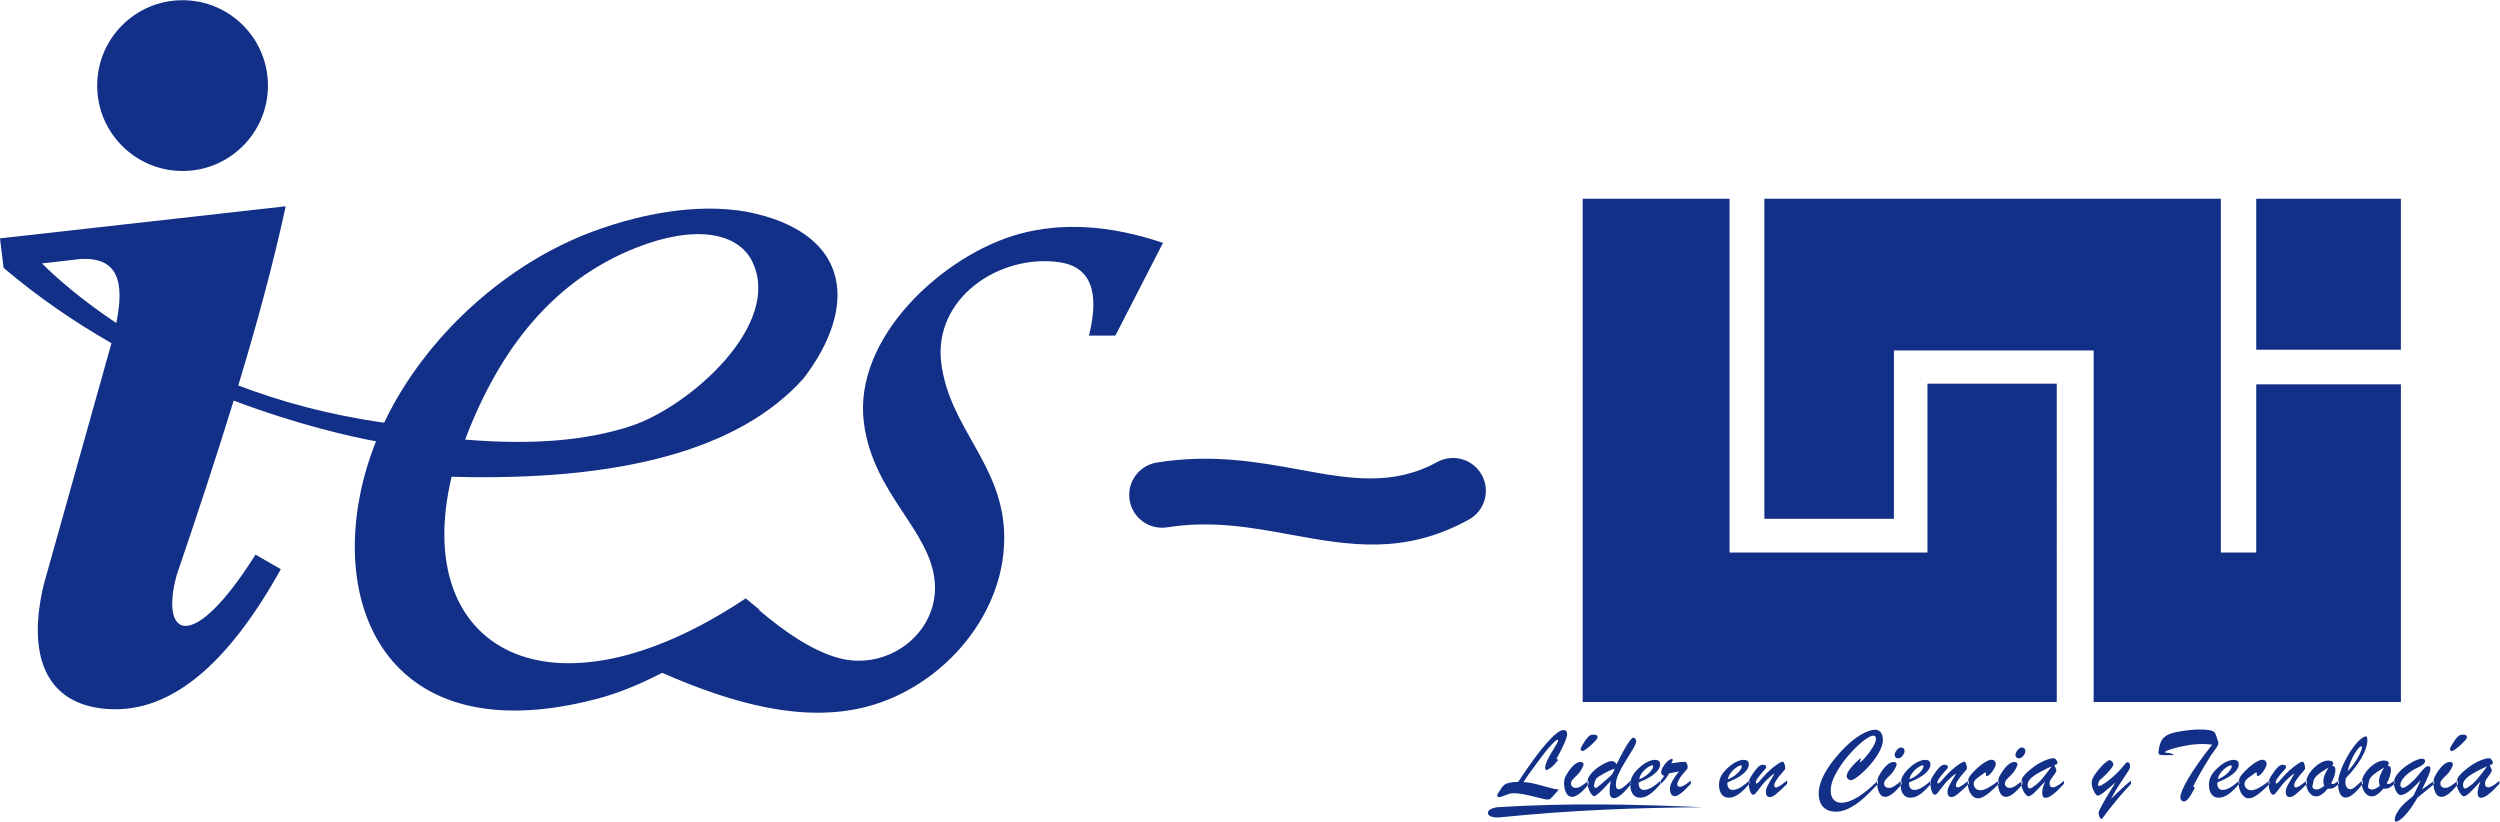 <?xml version="1.0" encoding="UTF-8" standalone="no"?>
<!-- Created with Inkscape (http://www.inkscape.org/) -->

<svg
   xmlns:dc="http://purl.org/dc/elements/1.1/"
   xmlns:cc="http://creativecommons.org/ns#"
   xmlns:rdf="http://www.w3.org/1999/02/22-rdf-syntax-ns#"
   xmlns:svg="http://www.w3.org/2000/svg"
   xmlns="http://www.w3.org/2000/svg"
   xmlns:sodipodi="http://sodipodi.sourceforge.net/DTD/sodipodi-0.dtd"
   xmlns:inkscape="http://www.inkscape.org/namespaces/inkscape"
   version="1.1"
   id="svg2"
   xml:space="preserve"
   width="400"
   height="131.453"
   viewBox="0 0 400 131.453"
   sodipodi:docname="ies_uni.svg"
   inkscape:version="0.92.1 r15371"><defs
     id="defs6" /><sodipodi:namedview
     pagecolor="#ffffff"
     bordercolor="#666666"
     borderopacity="1"
     objecttolerance="10"
     gridtolerance="10"
     guidetolerance="10"
     inkscape:pageopacity="0"
     inkscape:pageshadow="2"
     inkscape:window-width="1280"
     inkscape:window-height="656"
     id="namedview4"
     showgrid="false"
     fit-margin-top="0"
     fit-margin-left="0"
     fit-margin-right="0"
     fit-margin-bottom="0"
     inkscape:zoom="0.45729167"
     inkscape:cx="483.84128"
     inkscape:cy="148.82211"
     inkscape:window-x="0"
     inkscape:window-y="27"
     inkscape:window-maximized="1"
     inkscape:current-layer="g10" /><g
     id="g10"
     inkscape:groupmode="layer"
     inkscape:label="ink_ext_XXXXXX"
     transform="matrix(1.333,0,0,-1.333,-0.532,132.551)"><path
       inkscape:connector-curvature="0"
       id="path14"
       style="fill:#133088;fill-opacity:1;fill-rule:evenodd;stroke:none;stroke-width:0.042"
       d="m 190.369,75.584 h 17.63 V 33.12 h 23.753 v 20.269 h 15.519 V 33.12 15.174 h -15.519 -23.753 -17.63 v 17.946 z m 80.847,0 h 17.363 V 57.457 H 271.216 Z M 288.579,53.304 V 15.174 H 251.701 V 57.37 H 227.726 V 37.167 h -15.549 v 20.204 18.214 h 15.549 23.975 15.267 V 57.37 33.12 h 4.248 V 53.304 Z M 187.23,8.382 187.417,8.198 c -0.328,-0.41 -0.616,-0.711 -0.862,-0.898 -0.246,-0.188 -0.429,-0.282 -0.544,-0.282 -0.096,0 -0.146,0.086 -0.146,0.257 0,0.427 0.283,1.084 0.848,1.975 0.478,0.768 0.716,1.197 0.716,1.284 0,0.076 -0.033,0.114 -0.096,0.114 -0.113,0 -0.394,-0.251 -0.847,-0.753 -0.453,-0.502 -1.012,-1.213 -1.676,-2.13 -0.755,-1.021 -1.27,-1.75 -1.551,-2.189 0.533,-0.051 0.97,-0.118 1.313,-0.2 0.342,-0.082 0.839,-0.212 1.492,-0.396 0.65,-0.184 1.13,-0.29 1.438,-0.323 -0.375,-0.425 -0.636,-0.714 -0.778,-0.868 -0.143,-0.155 -0.252,-0.247 -0.328,-0.28 -0.119,-0.051 -0.297,-0.053 -0.535,-0.008 -0.236,0.047 -0.609,0.135 -1.122,0.265 -0.513,0.133 -0.993,0.243 -1.44,0.331 -0.448,0.088 -0.856,0.131 -1.223,0.131 -0.209,0 -0.388,-0.024 -0.539,-0.071 -0.15,-0.049 -0.357,-0.127 -0.624,-0.237 -0.267,-0.11 -0.453,-0.163 -0.562,-0.163 -0.156,0 -0.234,0.063 -0.234,0.19 0,0.071 0.025,0.153 0.078,0.245 0.131,0.21 0.26,0.412 0.384,0.602 0.125,0.192 0.257,0.341 0.398,0.447 0.139,0.108 0.34,0.192 0.605,0.251 0.264,0.059 0.613,0.092 1.046,0.096 0.654,0.996 1.262,1.883 1.828,2.654 0.564,0.772 1.08,1.423 1.541,1.954 0.464,0.531 0.87,0.931 1.219,1.205 0.349,0.274 0.624,0.41 0.829,0.41 0.146,0 0.257,-0.041 0.336,-0.12 0.081,-0.08 0.121,-0.19 0.121,-0.335 0,-0.478 -0.423,-1.47 -1.27,-2.975 z m 3.826,-2.648 V 5.297 c -0.39,-0.5 -0.753,-0.876 -1.09,-1.129 -0.336,-0.253 -0.622,-0.38 -0.859,-0.38 -0.328,0 -0.572,0.172 -0.735,0.515 -0.16,0.343 -0.24,0.719 -0.24,1.125 0,0.155 0.016,0.304 0.047,0.447 0.033,0.141 0.072,0.257 0.115,0.349 0.045,0.092 0.127,0.235 0.248,0.431 0.569,0.882 1.09,1.323 1.563,1.323 0.244,0 0.365,-0.094 0.365,-0.282 0,-0.127 -0.078,-0.327 -0.236,-0.598 -0.158,-0.272 -0.299,-0.463 -0.425,-0.58 -0.349,-0.335 -0.576,-0.57 -0.682,-0.7 -0.106,-0.131 -0.16,-0.282 -0.16,-0.449 0,-0.143 0.053,-0.263 0.162,-0.359 0.109,-0.096 0.249,-0.143 0.421,-0.143 0.189,0 0.396,0.069 0.622,0.206 0.228,0.137 0.521,0.357 0.882,0.662 z m -0.671,3.555 c -0.068,0 -0.131,0.022 -0.187,0.069 -0.056,0.045 -0.084,0.096 -0.084,0.151 0,0.149 0.209,0.525 0.626,1.131 0.181,0.251 0.33,0.416 0.453,0.498 0.121,0.082 0.295,0.123 0.519,0.123 0.297,0 0.445,-0.102 0.445,-0.304 0,-0.117 -0.129,-0.308 -0.388,-0.574 -0.259,-0.268 -0.536,-0.517 -0.829,-0.747 -0.295,-0.231 -0.48,-0.347 -0.556,-0.347 z m 3.359,-3.567 c -0.353,-0.398 -0.667,-0.737 -0.946,-1.017 -0.279,-0.28 -0.505,-0.488 -0.679,-0.625 -0.174,-0.137 -0.293,-0.206 -0.357,-0.206 -0.105,0 -0.222,0.084 -0.351,0.251 -0.131,0.167 -0.242,0.38 -0.335,0.639 -0.092,0.259 -0.137,0.523 -0.137,0.79 0,0.386 0.189,0.776 0.566,1.168 0.375,0.392 0.805,0.719 1.286,0.978 0.48,0.259 0.841,0.388 1.081,0.388 0.197,0 0.39,-0.123 0.579,-0.368 0.308,0.641 0.601,1.211 0.881,1.709 0.279,0.498 0.513,0.868 0.699,1.111 0.189,0.243 0.325,0.365 0.405,0.365 0.088,0 0.168,-0.043 0.242,-0.129 0.074,-0.086 0.113,-0.182 0.113,-0.29 0,-0.208 -0.154,-0.563 -0.457,-1.068 -0.306,-0.504 -0.605,-0.995 -0.903,-1.474 -0.295,-0.478 -0.55,-0.949 -0.763,-1.413 -0.211,-0.466 -0.318,-0.894 -0.318,-1.288 0,-0.359 0.117,-0.539 0.349,-0.539 0.139,0 0.316,0.08 0.529,0.237 0.211,0.157 0.515,0.421 0.907,0.792 V 5.297 c -0.866,-1.113 -1.533,-1.668 -2.003,-1.668 -0.191,0 -0.326,0.072 -0.408,0.214 -0.084,0.145 -0.125,0.357 -0.125,0.641 0,0.382 0.049,0.794 0.146,1.237 z m 0.447,1.46 c -0.357,-0.121 -0.775,-0.312 -1.255,-0.578 -0.483,-0.266 -0.772,-0.447 -0.872,-0.547 -0.088,-0.08 -0.166,-0.229 -0.234,-0.449 -0.068,-0.218 -0.103,-0.384 -0.103,-0.496 0,-0.067 0.021,-0.123 0.06,-0.167 0.041,-0.043 0.09,-0.065 0.15,-0.065 0.058,0 0.121,0.024 0.193,0.071 0.072,0.049 0.187,0.143 0.345,0.282 0.158,0.139 0.261,0.229 0.31,0.27 0.068,0.059 0.219,0.188 0.453,0.386 0.236,0.196 0.406,0.351 0.515,0.464 0.109,0.11 0.201,0.235 0.277,0.374 0.076,0.137 0.131,0.29 0.162,0.457 z m 2.903,-1.664 V 5.368 c 0,-0.235 0.058,-0.419 0.175,-0.549 0.117,-0.133 0.269,-0.198 0.457,-0.198 0.195,0 0.4,0.045 0.609,0.137 0.211,0.092 0.42,0.214 0.628,0.365 0.209,0.151 0.464,0.355 0.763,0.611 V 5.368 c -0.451,-0.541 -0.876,-0.958 -1.274,-1.246 -0.396,-0.288 -0.798,-0.433 -1.208,-0.433 -0.355,0 -0.638,0.137 -0.847,0.413 -0.207,0.276 -0.312,0.651 -0.312,1.131 0,0.419 0.099,0.798 0.295,1.139 0.195,0.341 0.515,0.7 0.961,1.078 0.305,0.259 0.607,0.455 0.909,0.586 0.299,0.133 0.568,0.198 0.804,0.198 0.189,0 0.339,-0.043 0.448,-0.129 0.111,-0.086 0.166,-0.215 0.166,-0.386 0,-0.251 -0.094,-0.502 -0.283,-0.751 -0.189,-0.249 -0.476,-0.496 -0.861,-0.743 -0.388,-0.245 -0.864,-0.482 -1.428,-0.708 z m 0.06,0.388 c 0.361,0.141 0.669,0.314 0.925,0.521 0.257,0.206 0.446,0.406 0.569,0.594 0.121,0.19 0.182,0.329 0.182,0.417 0,0.092 -0.041,0.137 -0.125,0.137 -0.073,0 -0.191,-0.045 -0.353,-0.137 -0.162,-0.092 -0.326,-0.212 -0.492,-0.359 -0.166,-0.147 -0.314,-0.321 -0.447,-0.521 -0.131,-0.198 -0.217,-0.417 -0.259,-0.651 z m 2.511,-0.635 v 0.39 c 0.216,0.255 0.38,0.472 0.493,0.651 -0.129,0.045 -0.222,0.098 -0.279,0.163 -0.06,0.063 -0.088,0.159 -0.088,0.286 0,0.145 0.062,0.327 0.181,0.545 0.121,0.22 0.269,0.427 0.445,0.619 0.176,0.192 0.337,0.315 0.48,0.372 0.058,0.027 0.111,0.041 0.164,0.041 0.08,0 0.121,-0.037 0.121,-0.114 0,-0.067 -0.064,-0.204 -0.189,-0.412 0.827,0.129 1.348,0.192 1.566,0.192 0.084,0 0.141,-0.008 0.174,-0.024 0.068,-0.035 0.123,-0.118 0.169,-0.251 0.043,-0.133 0.066,-0.263 0.066,-0.396 0,-0.084 -0.037,-0.174 -0.111,-0.272 -0.074,-0.098 -0.201,-0.241 -0.382,-0.429 -0.214,-0.229 -0.39,-0.476 -0.536,-0.743 -0.143,-0.268 -0.216,-0.47 -0.216,-0.604 0,-0.188 0.117,-0.282 0.349,-0.282 0.244,0 0.669,0.247 1.274,0.743 V 5.342 c -0.335,-0.345 -0.609,-0.619 -0.825,-0.817 -0.218,-0.2 -0.417,-0.357 -0.601,-0.476 -0.185,-0.117 -0.349,-0.176 -0.495,-0.176 -0.168,0 -0.308,0.078 -0.42,0.231 -0.113,0.153 -0.168,0.376 -0.168,0.666 0,0.171 0.045,0.367 0.133,0.586 0.088,0.221 0.217,0.458 0.388,0.715 0.17,0.257 0.361,0.514 0.574,0.77 -0.113,-0.024 -0.238,-0.049 -0.38,-0.076 -0.139,-0.026 -0.287,-0.053 -0.445,-0.082 -0.156,-0.027 -0.277,-0.049 -0.361,-0.065 -0.248,-0.496 -0.609,-0.945 -1.081,-1.348 z m 8.075,0.247 V 5.368 c 0,-0.235 0.058,-0.419 0.174,-0.549 0.117,-0.133 0.269,-0.198 0.458,-0.198 0.195,0 0.4,0.045 0.609,0.137 0.211,0.092 0.42,0.214 0.628,0.365 0.209,0.151 0.463,0.355 0.763,0.611 V 5.368 c -0.451,-0.541 -0.876,-0.958 -1.274,-1.246 -0.396,-0.288 -0.798,-0.433 -1.208,-0.433 -0.355,0 -0.638,0.137 -0.848,0.413 -0.207,0.276 -0.312,0.651 -0.312,1.131 0,0.419 0.098,0.798 0.295,1.139 0.195,0.341 0.515,0.7 0.96,1.078 0.305,0.259 0.607,0.455 0.909,0.586 0.299,0.133 0.568,0.198 0.804,0.198 0.189,0 0.338,-0.043 0.447,-0.129 0.111,-0.086 0.166,-0.215 0.166,-0.386 0,-0.251 -0.094,-0.502 -0.283,-0.751 -0.189,-0.249 -0.476,-0.496 -0.862,-0.743 -0.388,-0.245 -0.864,-0.482 -1.428,-0.708 z M 207.8,5.905 c 0.361,0.141 0.669,0.314 0.925,0.521 0.257,0.206 0.445,0.406 0.569,0.594 0.121,0.19 0.182,0.329 0.182,0.417 0,0.092 -0.041,0.137 -0.125,0.137 -0.074,0 -0.191,-0.045 -0.353,-0.137 C 208.836,7.345 208.672,7.224 208.506,7.077 208.34,6.93 208.192,6.757 208.059,6.557 207.927,6.359 207.841,6.14 207.8,5.905 Z m 6.625,0.911 c -0.706,-0.782 -1.059,-1.327 -1.059,-1.633 0,-0.172 0.07,-0.257 0.211,-0.257 0.115,0 0.267,0.061 0.453,0.184 0.187,0.121 0.478,0.337 0.874,0.647 V 5.346 c -0.568,-0.56 -1.005,-0.964 -1.309,-1.211 -0.306,-0.247 -0.554,-0.372 -0.747,-0.372 -0.328,0 -0.493,0.217 -0.493,0.647 0,0.127 0.02,0.253 0.06,0.376 0.041,0.125 0.096,0.253 0.166,0.386 0.07,0.135 0.176,0.325 0.322,0.574 0.144,0.251 0.31,0.533 0.498,0.847 -0.227,-0.116 -0.515,-0.345 -0.859,-0.686 -0.226,-0.216 -0.415,-0.421 -0.572,-0.615 -0.156,-0.194 -0.322,-0.408 -0.501,-0.645 -0.179,-0.239 -0.31,-0.398 -0.392,-0.48 -0.082,-0.082 -0.164,-0.122 -0.248,-0.122 -0.129,0 -0.246,0.133 -0.355,0.4 -0.109,0.267 -0.162,0.58 -0.162,0.935 0,0.219 0.025,0.39 0.076,0.515 0.049,0.123 0.148,0.298 0.298,0.527 0.275,0.423 0.515,0.733 0.714,0.931 0.201,0.196 0.394,0.296 0.576,0.296 0.129,0 0.232,-0.022 0.31,-0.065 0.078,-0.045 0.117,-0.112 0.117,-0.204 0,-0.041 -0.01,-0.082 -0.035,-0.127 -0.025,-0.045 -0.051,-0.084 -0.082,-0.12 -0.029,-0.035 -0.092,-0.106 -0.189,-0.208 -0.632,-0.698 -0.948,-1.152 -0.948,-1.358 0,-0.116 0.039,-0.174 0.115,-0.174 0.048,0 0.14,0.078 0.279,0.231 0.137,0.153 0.316,0.355 0.533,0.604 0.22,0.249 0.478,0.509 0.775,0.78 0.299,0.271 0.639,0.533 1.018,0.784 0.214,0.149 0.39,0.222 0.529,0.222 0.066,0 0.127,-0.088 0.191,-0.263 0.062,-0.175 0.093,-0.353 0.093,-0.535 0,-0.088 -0.086,-0.221 -0.259,-0.4 z M 225.812,5.754 V 5.366 c -0.673,-0.745 -1.291,-1.36 -1.853,-1.844 -0.564,-0.486 -1.114,-0.858 -1.649,-1.119 -0.538,-0.261 -1.057,-0.392 -1.557,-0.392 -0.433,0 -0.804,0.086 -1.116,0.257 -0.31,0.172 -0.544,0.423 -0.702,0.751 -0.158,0.329 -0.238,0.719 -0.238,1.17 0,0.355 0.058,0.731 0.17,1.127 0.115,0.398 0.281,0.798 0.497,1.203 0.217,0.406 0.482,0.823 0.796,1.254 0.316,0.431 0.685,0.884 1.11,1.36 0.441,0.49 0.876,0.913 1.305,1.27 0.429,0.357 0.817,0.637 1.165,0.841 0.349,0.204 0.673,0.355 0.971,0.455 0.299,0.1 0.546,0.149 0.742,0.149 0.201,0 0.371,-0.047 0.511,-0.143 0.14,-0.096 0.248,-0.237 0.324,-0.421 0.076,-0.182 0.115,-0.394 0.115,-0.633 0,-0.451 -0.154,-0.954 -0.463,-1.507 -0.308,-0.551 -0.692,-1.086 -1.153,-1.601 -0.46,-0.515 -0.901,-0.935 -1.319,-1.26 -0.418,-0.325 -0.72,-0.488 -0.903,-0.488 -0.125,0 -0.24,0.049 -0.347,0.147 -0.105,0.098 -0.158,0.208 -0.158,0.333 0,0.227 0.121,0.502 0.363,0.825 0.242,0.325 0.507,0.621 0.792,0.89 0.287,0.27 0.458,0.404 0.513,0.404 0.029,0 0.043,-0.012 0.043,-0.037 0,-0.035 -0.02,-0.098 -0.063,-0.184 -0.041,-0.088 -0.064,-0.143 -0.064,-0.163 0,-0.031 0.013,-0.047 0.037,-0.047 0.068,0 0.265,0.182 0.589,0.543 0.324,0.363 0.622,0.762 0.891,1.198 0.271,0.437 0.406,0.794 0.406,1.072 0,0.116 -0.025,0.204 -0.076,0.267 -0.049,0.061 -0.125,0.092 -0.224,0.092 -0.281,0 -0.706,-0.227 -1.276,-0.678 -0.57,-0.453 -1.155,-1.029 -1.754,-1.73 -0.599,-0.698 -1.098,-1.421 -1.498,-2.166 -0.4,-0.747 -0.601,-1.403 -0.601,-1.968 0,-0.327 0.049,-0.6 0.148,-0.819 0.099,-0.22 0.242,-0.39 0.431,-0.508 0.191,-0.121 0.421,-0.18 0.689,-0.18 0.581,0 1.24,0.225 1.976,0.676 0.737,0.449 1.547,1.113 2.431,1.989 z m 2.415,2.653 c -0.101,0 -0.195,0.039 -0.285,0.114 -0.09,0.076 -0.135,0.172 -0.135,0.286 0,0.176 0.084,0.372 0.252,0.588 0.168,0.214 0.342,0.322 0.521,0.322 0.121,0 0.221,-0.037 0.302,-0.11 0.08,-0.073 0.119,-0.182 0.119,-0.32 0,-0.172 -0.082,-0.361 -0.246,-0.57 -0.164,-0.206 -0.341,-0.31 -0.527,-0.31 z m 0.408,-2.673 V 5.297 C 228.245,4.798 227.882,4.421 227.545,4.168 227.208,3.915 226.924,3.788 226.688,3.788 c -0.33,0 -0.574,0.172 -0.735,0.515 -0.16,0.343 -0.24,0.719 -0.24,1.125 0,0.155 0.016,0.304 0.047,0.445 0.033,0.143 0.072,0.259 0.115,0.351 0.045,0.092 0.127,0.235 0.248,0.431 0.569,0.882 1.09,1.323 1.561,1.323 0.244,0 0.367,-0.094 0.367,-0.282 0,-0.127 -0.08,-0.327 -0.238,-0.598 -0.158,-0.272 -0.299,-0.466 -0.423,-0.582 -0.349,-0.335 -0.576,-0.568 -0.681,-0.698 -0.107,-0.133 -0.16,-0.282 -0.16,-0.449 0,-0.143 0.053,-0.263 0.162,-0.359 0.109,-0.096 0.248,-0.143 0.42,-0.143 0.189,0 0.396,0.069 0.622,0.206 0.226,0.137 0.519,0.357 0.881,0.662 z m 0.906,-0.216 V 5.368 c 0,-0.235 0.058,-0.419 0.175,-0.549 0.117,-0.133 0.269,-0.198 0.457,-0.198 0.195,0 0.4,0.045 0.609,0.137 0.211,0.092 0.42,0.214 0.628,0.365 0.209,0.151 0.464,0.355 0.763,0.611 V 5.368 c -0.451,-0.541 -0.876,-0.958 -1.274,-1.246 -0.396,-0.288 -0.798,-0.433 -1.208,-0.433 -0.355,0 -0.638,0.137 -0.848,0.413 -0.207,0.276 -0.312,0.651 -0.312,1.131 0,0.419 0.098,0.798 0.295,1.139 0.195,0.341 0.515,0.7 0.96,1.078 0.306,0.259 0.607,0.455 0.909,0.586 0.299,0.133 0.568,0.198 0.804,0.198 0.189,0 0.338,-0.043 0.447,-0.129 0.111,-0.086 0.166,-0.215 0.166,-0.386 0,-0.251 -0.094,-0.502 -0.283,-0.751 -0.189,-0.249 -0.476,-0.496 -0.862,-0.743 -0.388,-0.245 -0.864,-0.482 -1.428,-0.708 z m 0.06,0.388 c 0.361,0.141 0.669,0.314 0.925,0.521 0.257,0.206 0.445,0.406 0.569,0.594 0.121,0.19 0.182,0.329 0.182,0.417 0,0.092 -0.041,0.137 -0.125,0.137 -0.074,0 -0.191,-0.045 -0.352,-0.137 -0.162,-0.092 -0.326,-0.212 -0.493,-0.359 -0.166,-0.147 -0.314,-0.321 -0.447,-0.521 -0.131,-0.198 -0.218,-0.417 -0.259,-0.651 z m 6.625,0.911 c -0.706,-0.782 -1.059,-1.327 -1.059,-1.633 0,-0.172 0.07,-0.257 0.211,-0.257 0.115,0 0.267,0.061 0.453,0.184 0.186,0.121 0.478,0.337 0.874,0.647 V 5.346 c -0.568,-0.56 -1.005,-0.964 -1.309,-1.211 -0.306,-0.247 -0.554,-0.372 -0.747,-0.372 -0.328,0 -0.493,0.217 -0.493,0.647 0,0.127 0.02,0.253 0.06,0.376 0.041,0.125 0.096,0.253 0.166,0.386 0.07,0.135 0.176,0.325 0.322,0.574 0.143,0.251 0.31,0.533 0.498,0.847 -0.227,-0.116 -0.515,-0.345 -0.859,-0.686 -0.226,-0.216 -0.415,-0.421 -0.572,-0.615 -0.156,-0.194 -0.322,-0.408 -0.501,-0.645 -0.178,-0.239 -0.31,-0.398 -0.392,-0.48 -0.082,-0.082 -0.164,-0.122 -0.248,-0.122 -0.129,0 -0.246,0.133 -0.355,0.4 -0.109,0.267 -0.162,0.58 -0.162,0.935 0,0.219 0.025,0.39 0.076,0.515 0.05,0.123 0.148,0.298 0.298,0.527 0.275,0.423 0.515,0.733 0.714,0.931 0.201,0.196 0.394,0.296 0.577,0.296 0.129,0 0.232,-0.022 0.31,-0.065 0.078,-0.045 0.117,-0.112 0.117,-0.204 0,-0.041 -0.01,-0.082 -0.035,-0.127 -0.025,-0.045 -0.051,-0.084 -0.082,-0.12 -0.029,-0.035 -0.092,-0.106 -0.189,-0.208 -0.632,-0.698 -0.948,-1.152 -0.948,-1.358 0,-0.116 0.039,-0.174 0.115,-0.174 0.048,0 0.14,0.078 0.279,0.231 0.137,0.153 0.316,0.355 0.533,0.604 0.22,0.249 0.478,0.509 0.776,0.78 0.299,0.271 0.638,0.533 1.017,0.784 0.214,0.149 0.39,0.222 0.529,0.222 0.066,0 0.127,-0.088 0.191,-0.263 0.061,-0.175 0.092,-0.353 0.092,-0.535 0,-0.088 -0.086,-0.221 -0.259,-0.4 z M 240.286,5.72 V 5.319 c -0.429,-0.419 -0.778,-0.743 -1.049,-0.974 -0.271,-0.231 -0.523,-0.41 -0.757,-0.537 -0.236,-0.129 -0.464,-0.192 -0.69,-0.192 -0.219,0 -0.423,0.086 -0.605,0.259 -0.185,0.174 -0.328,0.402 -0.433,0.682 -0.105,0.282 -0.156,0.58 -0.156,0.897 0,0.269 0.06,0.512 0.181,0.723 0.119,0.212 0.351,0.486 0.696,0.821 0.408,0.398 0.788,0.706 1.138,0.923 0.351,0.218 0.626,0.327 0.827,0.327 0.144,0 0.267,-0.049 0.367,-0.149 0.101,-0.1 0.15,-0.227 0.15,-0.378 0,-0.129 -0.066,-0.31 -0.199,-0.545 -0.131,-0.237 -0.279,-0.441 -0.445,-0.615 -0.164,-0.174 -0.294,-0.261 -0.39,-0.261 -0.105,0 -0.156,0.055 -0.156,0.167 0.004,0.033 0.006,0.063 0.008,0.09 0.002,0.028 0.004,0.057 0.004,0.084 0,0.049 -0.018,0.076 -0.051,0.082 -0.035,0.006 -0.076,-0.008 -0.123,-0.045 -0.4,-0.28 -0.674,-0.476 -0.824,-0.588 -0.148,-0.114 -0.265,-0.229 -0.351,-0.345 -0.086,-0.115 -0.129,-0.237 -0.129,-0.364 0,-0.237 0.076,-0.427 0.228,-0.576 0.154,-0.147 0.351,-0.22 0.595,-0.22 0.252,0 0.556,0.096 0.911,0.29 0.355,0.194 0.774,0.476 1.254,0.845 z m 2.444,2.687 c -0.101,0 -0.195,0.039 -0.285,0.114 -0.09,0.076 -0.136,0.172 -0.136,0.286 0,0.176 0.084,0.372 0.252,0.588 0.169,0.214 0.343,0.322 0.521,0.322 0.121,0 0.221,-0.037 0.302,-0.11 0.08,-0.073 0.119,-0.182 0.119,-0.32 0,-0.172 -0.082,-0.361 -0.246,-0.57 -0.164,-0.206 -0.34,-0.31 -0.527,-0.31 z m 0.408,-2.673 V 5.297 c -0.39,-0.498 -0.753,-0.876 -1.089,-1.129 -0.337,-0.253 -0.622,-0.38 -0.858,-0.38 -0.33,0 -0.574,0.172 -0.735,0.515 -0.16,0.343 -0.24,0.719 -0.24,1.125 0,0.155 0.016,0.304 0.047,0.445 0.033,0.143 0.072,0.259 0.115,0.351 0.045,0.092 0.127,0.235 0.248,0.431 0.569,0.882 1.09,1.323 1.561,1.323 0.244,0 0.367,-0.094 0.367,-0.282 0,-0.127 -0.08,-0.327 -0.238,-0.598 -0.158,-0.272 -0.299,-0.466 -0.423,-0.582 -0.349,-0.335 -0.576,-0.568 -0.681,-0.698 -0.107,-0.133 -0.16,-0.282 -0.16,-0.449 0,-0.143 0.053,-0.263 0.162,-0.359 0.108,-0.096 0.248,-0.143 0.42,-0.143 0.189,0 0.396,0.069 0.622,0.206 0.226,0.137 0.519,0.357 0.88,0.662 z m 0.649,1.07 c 0.609,0.551 1.2,0.96 1.774,1.227 0.572,0.268 1.016,0.4 1.327,0.4 0.084,0 0.162,-0.035 0.236,-0.104 0.072,-0.069 0.129,-0.151 0.17,-0.243 0.043,-0.092 0.064,-0.159 0.064,-0.204 0,-0.072 -0.029,-0.125 -0.084,-0.157 -0.056,-0.035 -0.154,-0.076 -0.295,-0.123 0.029,-0.065 0.066,-0.147 0.108,-0.247 0.045,-0.098 0.078,-0.18 0.103,-0.241 0.025,-0.063 0.035,-0.117 0.035,-0.165 0,-0.096 -0.096,-0.274 -0.291,-0.535 -0.193,-0.261 -0.33,-0.453 -0.408,-0.578 -0.078,-0.124 -0.117,-0.276 -0.117,-0.455 0,-0.294 0.135,-0.443 0.408,-0.443 0.281,0 0.72,0.261 1.317,0.784 V 5.356 C 247.12,4.235 246.394,3.675 245.957,3.675 c -0.158,0 -0.269,0.051 -0.337,0.153 -0.066,0.102 -0.098,0.251 -0.098,0.451 0,0.314 0.115,0.77 0.345,1.368 -0.586,-0.645 -1.02,-1.105 -1.305,-1.378 -0.285,-0.272 -0.519,-0.408 -0.704,-0.408 -0.088,0 -0.197,0.076 -0.33,0.227 -0.131,0.153 -0.248,0.349 -0.351,0.59 -0.103,0.241 -0.154,0.492 -0.154,0.749 0,0.188 0.018,0.345 0.053,0.47 0.037,0.126 0.107,0.255 0.211,0.386 0.105,0.133 0.271,0.306 0.498,0.521 z m 2.88,0.66 c -1.042,-0.476 -1.785,-0.878 -2.228,-1.209 -0.443,-0.333 -0.665,-0.674 -0.665,-1.025 0,-0.127 0.022,-0.233 0.066,-0.314 0.045,-0.082 0.105,-0.123 0.181,-0.123 0.045,0 0.123,0.028 0.234,0.084 0.42,0.247 0.806,0.57 1.155,0.968 0.349,0.396 0.77,0.937 1.258,1.619 z m 7.641,-1.964 -1.071,-0.903 c -0.508,-0.441 -0.849,-0.662 -1.022,-0.662 -0.156,0 -0.32,0.178 -0.492,0.535 -0.173,0.357 -0.259,0.67 -0.259,0.935 0,0.229 0.035,0.421 0.105,0.578 0.07,0.157 0.191,0.361 0.363,0.612 0.246,0.339 0.48,0.627 0.704,0.862 0.226,0.235 0.423,0.417 0.595,0.547 0.172,0.129 0.293,0.194 0.361,0.194 0.108,0 0.213,-0.055 0.316,-0.168 0.103,-0.112 0.152,-0.227 0.152,-0.347 0,-0.076 -0.053,-0.198 -0.164,-0.365 -0.111,-0.167 -0.285,-0.38 -0.523,-0.637 -0.238,-0.257 -0.57,-0.566 -0.995,-0.925 l -0.115,-0.329 c -0.03,-0.063 -0.047,-0.118 -0.047,-0.167 0,-0.108 0.053,-0.161 0.162,-0.161 0.113,0 0.375,0.141 0.79,0.425 0.417,0.284 0.866,0.663 1.35,1.143 0.189,0.188 0.345,0.353 0.47,0.496 0.123,0.143 0.236,0.278 0.337,0.404 0.1,0.125 0.182,0.221 0.248,0.284 0.066,0.063 0.125,0.098 0.179,0.102 0.1,0.012 0.179,-0.031 0.234,-0.127 0.056,-0.094 0.084,-0.237 0.084,-0.423 0,-0.108 -0.047,-0.243 -0.143,-0.404 -0.097,-0.161 -0.277,-0.437 -0.542,-0.825 -0.264,-0.39 -0.527,-0.792 -0.79,-1.209 -0.263,-0.416 -0.532,-0.886 -0.802,-1.409 0.012,0.012 0.135,0.133 0.369,0.359 0.234,0.227 0.482,0.464 0.742,0.711 0.261,0.247 0.474,0.445 0.642,0.594 0.168,0.149 0.38,0.325 0.632,0.523 V 5.344 c -0.541,-0.578 -1.032,-1.125 -1.471,-1.644 -0.437,-0.519 -0.775,-0.933 -1.016,-1.244 -0.238,-0.31 -0.378,-0.492 -0.416,-0.543 -0.109,-0.141 -0.205,-0.271 -0.291,-0.392 -0.086,-0.123 -0.16,-0.214 -0.218,-0.282 -0.057,-0.066 -0.105,-0.098 -0.141,-0.098 -0.084,0 -0.158,0.084 -0.226,0.249 -0.066,0.165 -0.098,0.31 -0.098,0.439 0,0.114 0.022,0.216 0.066,0.304 0.289,0.645 0.936,1.768 1.943,3.365 z m 9.341,-0.461 0.199,-0.149 c -0.053,-0.112 -0.103,-0.21 -0.152,-0.294 -0.047,-0.084 -0.105,-0.186 -0.174,-0.304 -0.068,-0.12 -0.119,-0.21 -0.156,-0.27 -0.299,-0.523 -0.583,-0.784 -0.847,-0.784 -0.111,0 -0.207,0.043 -0.287,0.131 -0.08,0.088 -0.121,0.208 -0.121,0.359 0,0.216 0.078,0.51 0.232,0.886 0.154,0.374 0.392,0.837 0.714,1.384 0.324,0.549 0.728,1.17 1.219,1.864 0.488,0.694 1.04,1.425 1.651,2.195 -0.351,0.051 -0.771,0.078 -1.256,0.078 -0.556,0 -1.178,-0.061 -1.861,-0.186 -0.683,-0.123 -1.278,-0.263 -1.785,-0.425 -0.507,-0.161 -0.759,-0.28 -0.759,-0.355 0,-0.029 0.008,-0.047 0.029,-0.057 0.021,-0.01 0.053,-0.016 0.101,-0.022 0.045,-0.006 0.105,-0.014 0.176,-0.022 0.468,-0.063 0.704,-0.135 0.704,-0.214 0,-0.039 -0.103,-0.057 -0.307,-0.055 -0.204,0.002 -0.45,0.002 -0.739,0.002 -0.227,0 -0.394,0.008 -0.496,0.026 -0.103,0.019 -0.17,0.053 -0.203,0.102 -0.035,0.049 -0.052,0.127 -0.052,0.231 0,0.067 0.021,0.214 0.06,0.443 0.076,0.423 0.193,0.762 0.351,1.017 0.16,0.255 0.403,0.464 0.729,0.625 0.326,0.162 0.775,0.29 1.35,0.386 0.96,0.163 1.756,0.245 2.386,0.245 0.464,0 0.831,-0.018 1.1,-0.057 0.269,-0.037 0.466,-0.092 0.593,-0.165 0.125,-0.071 0.205,-0.143 0.24,-0.212 0.033,-0.069 0.078,-0.19 0.136,-0.363 l 0.184,-0.549 c 0.013,-0.037 0.023,-0.065 0.031,-0.088 0.008,-0.023 0.015,-0.045 0.02,-0.069 0.006,-0.022 0.01,-0.045 0.01,-0.065 0,-0.155 -0.035,-0.294 -0.107,-0.419 -0.07,-0.125 -0.197,-0.308 -0.384,-0.556 -0.186,-0.249 -0.324,-0.441 -0.412,-0.582 -1.034,-1.67 -1.738,-2.908 -2.115,-3.71 z m 2.897,0.48 V 5.368 c 0,-0.235 0.058,-0.419 0.174,-0.549 0.117,-0.133 0.269,-0.198 0.457,-0.198 0.195,0 0.4,0.045 0.609,0.137 0.211,0.092 0.421,0.214 0.628,0.365 0.209,0.151 0.464,0.355 0.763,0.611 V 5.368 c -0.451,-0.541 -0.876,-0.958 -1.274,-1.246 -0.396,-0.288 -0.798,-0.433 -1.208,-0.433 -0.355,0 -0.638,0.137 -0.847,0.413 -0.207,0.276 -0.312,0.651 -0.312,1.131 0,0.419 0.099,0.798 0.295,1.139 0.195,0.341 0.515,0.7 0.96,1.078 0.306,0.259 0.607,0.455 0.909,0.586 0.299,0.133 0.568,0.198 0.804,0.198 0.189,0 0.339,-0.043 0.447,-0.129 0.111,-0.086 0.166,-0.215 0.166,-0.386 0,-0.251 -0.095,-0.502 -0.283,-0.751 -0.189,-0.249 -0.476,-0.496 -0.862,-0.743 -0.388,-0.245 -0.864,-0.482 -1.428,-0.708 z m 0.06,0.388 c 0.361,0.141 0.669,0.314 0.925,0.521 0.256,0.206 0.445,0.406 0.568,0.594 0.121,0.19 0.183,0.329 0.183,0.417 0,0.092 -0.041,0.137 -0.125,0.137 -0.074,0 -0.191,-0.045 -0.353,-0.137 -0.162,-0.092 -0.327,-0.212 -0.493,-0.359 -0.166,-0.147 -0.314,-0.321 -0.447,-0.521 -0.131,-0.198 -0.217,-0.417 -0.258,-0.651 z M 272.794,5.72 V 5.319 c -0.428,-0.419 -0.777,-0.743 -1.048,-0.974 -0.271,-0.231 -0.523,-0.41 -0.757,-0.537 -0.236,-0.129 -0.464,-0.192 -0.689,-0.192 -0.22,0 -0.423,0.086 -0.605,0.259 -0.185,0.174 -0.328,0.402 -0.433,0.682 -0.105,0.282 -0.156,0.58 -0.156,0.897 0,0.269 0.06,0.512 0.181,0.723 0.119,0.212 0.351,0.486 0.695,0.821 0.408,0.398 0.788,0.706 1.139,0.923 0.351,0.218 0.626,0.327 0.827,0.327 0.144,0 0.267,-0.049 0.367,-0.149 0.101,-0.1 0.15,-0.227 0.15,-0.378 0,-0.129 -0.066,-0.31 -0.199,-0.545 -0.131,-0.237 -0.279,-0.441 -0.446,-0.615 -0.164,-0.174 -0.293,-0.261 -0.39,-0.261 -0.105,0 -0.156,0.055 -0.156,0.167 0.004,0.033 0.006,0.063 0.008,0.09 0.002,0.028 0.004,0.057 0.004,0.084 0,0.049 -0.018,0.076 -0.051,0.082 -0.035,0.006 -0.076,-0.008 -0.123,-0.045 -0.4,-0.28 -0.675,-0.476 -0.825,-0.588 -0.148,-0.114 -0.264,-0.229 -0.351,-0.345 -0.086,-0.115 -0.129,-0.237 -0.129,-0.364 0,-0.237 0.076,-0.427 0.228,-0.576 0.154,-0.147 0.351,-0.22 0.595,-0.22 0.253,0 0.556,0.096 0.911,0.29 0.355,0.194 0.773,0.476 1.253,0.845 z m 4.029,1.096 c -0.705,-0.782 -1.058,-1.327 -1.058,-1.633 0,-0.172 0.07,-0.257 0.211,-0.257 0.115,0 0.267,0.061 0.453,0.184 0.187,0.121 0.478,0.337 0.874,0.647 V 5.346 c -0.569,-0.56 -1.006,-0.964 -1.309,-1.211 -0.306,-0.247 -0.554,-0.372 -0.747,-0.372 -0.328,0 -0.492,0.217 -0.492,0.647 0,0.127 0.02,0.253 0.06,0.376 0.041,0.125 0.096,0.253 0.166,0.386 0.07,0.135 0.176,0.325 0.322,0.574 0.143,0.251 0.31,0.533 0.498,0.847 -0.228,-0.116 -0.515,-0.345 -0.86,-0.686 -0.226,-0.216 -0.414,-0.421 -0.572,-0.615 -0.156,-0.194 -0.322,-0.408 -0.501,-0.645 -0.179,-0.239 -0.31,-0.398 -0.392,-0.48 -0.082,-0.082 -0.164,-0.122 -0.249,-0.122 -0.129,0 -0.246,0.133 -0.355,0.4 -0.108,0.267 -0.162,0.58 -0.162,0.935 0,0.219 0.025,0.39 0.076,0.515 0.049,0.123 0.148,0.298 0.297,0.527 0.275,0.423 0.515,0.733 0.714,0.931 0.201,0.196 0.394,0.296 0.576,0.296 0.129,0 0.232,-0.022 0.31,-0.065 0.078,-0.045 0.117,-0.112 0.117,-0.204 0,-0.041 -0.01,-0.082 -0.035,-0.127 -0.025,-0.045 -0.051,-0.084 -0.082,-0.12 -0.028,-0.035 -0.092,-0.106 -0.189,-0.208 -0.632,-0.698 -0.948,-1.152 -0.948,-1.358 0,-0.116 0.039,-0.174 0.115,-0.174 0.047,0 0.14,0.078 0.279,0.231 0.138,0.153 0.316,0.355 0.534,0.604 0.219,0.249 0.478,0.509 0.775,0.78 0.299,0.271 0.638,0.533 1.018,0.784 0.213,0.149 0.39,0.222 0.529,0.222 0.066,0 0.127,-0.088 0.191,-0.263 0.062,-0.175 0.092,-0.353 0.092,-0.535 0,-0.088 -0.086,-0.221 -0.259,-0.4 z m 4.306,-1.07 V 5.346 c -0.264,-0.239 -0.476,-0.398 -0.636,-0.48 -0.16,-0.08 -0.39,-0.11 -0.692,-0.094 -0.519,-0.614 -0.979,-0.923 -1.374,-0.923 -0.226,0 -0.429,0.074 -0.614,0.221 -0.184,0.149 -0.332,0.349 -0.441,0.604 -0.111,0.255 -0.166,0.541 -0.166,0.856 0,0.255 0.084,0.539 0.254,0.849 0.17,0.31 0.392,0.6 0.663,0.87 0.269,0.269 0.558,0.486 0.868,0.651 0.308,0.165 0.595,0.249 0.858,0.249 0.189,0 0.336,-0.028 0.445,-0.086 0.108,-0.059 0.162,-0.139 0.162,-0.243 0,-0.08 -0.045,-0.172 -0.137,-0.276 0.151,-0.031 0.257,-0.084 0.312,-0.157 0.056,-0.073 0.084,-0.208 0.084,-0.404 0,-0.192 -0.045,-0.433 -0.136,-0.723 -0.09,-0.292 -0.213,-0.563 -0.369,-0.819 l 0.109,-0.108 h 0.09 c 0.068,0 0.136,0.019 0.201,0.051 0.066,0.035 0.125,0.07 0.176,0.108 0.053,0.037 0.166,0.123 0.342,0.253 z m -1.237,1.57 c -0.332,-0.198 -0.616,-0.38 -0.853,-0.541 -0.236,-0.161 -0.435,-0.325 -0.601,-0.49 -0.164,-0.166 -0.273,-0.331 -0.33,-0.498 -0.101,-0.445 -0.15,-0.686 -0.15,-0.723 0,-0.263 0.185,-0.394 0.554,-0.394 0.172,0 0.46,0.147 0.866,0.441 -0.068,0.188 -0.103,0.368 -0.103,0.539 0,0.251 0.051,0.506 0.156,0.768 0.105,0.261 0.259,0.559 0.462,0.898 z m 4.101,-1.515 V 5.358 c -0.839,-1.105 -1.52,-1.656 -2.046,-1.656 -0.283,0 -0.507,0.155 -0.669,0.464 -0.162,0.308 -0.244,0.715 -0.244,1.217 0,0.406 0.096,0.89 0.289,1.45 0.191,0.561 0.45,1.129 0.772,1.705 0.322,0.576 0.657,1.078 1.004,1.507 0.346,0.429 0.669,0.729 0.966,0.9 0.119,0.072 0.213,0.108 0.281,0.108 0.084,0 0.139,-0.037 0.168,-0.11 0.027,-0.074 0.041,-0.2 0.041,-0.38 0,-0.555 -0.226,-1.235 -0.679,-2.044 -0.454,-0.807 -1.085,-1.632 -1.896,-2.473 -0.039,-0.208 -0.06,-0.367 -0.06,-0.478 0,-0.255 0.056,-0.464 0.166,-0.623 0.111,-0.159 0.262,-0.239 0.459,-0.239 0.101,0 0.209,0.039 0.326,0.116 0.117,0.078 0.238,0.176 0.367,0.29 0.127,0.116 0.38,0.345 0.753,0.688 z m -1.802,1.074 c 0.209,0.204 0.41,0.435 0.605,0.694 0.195,0.259 0.38,0.535 0.552,0.831 0.172,0.294 0.308,0.56 0.406,0.794 0.098,0.235 0.148,0.412 0.148,0.533 0,0.092 -0.033,0.137 -0.097,0.137 -0.025,0 -0.07,-0.022 -0.137,-0.065 -0.247,-0.2 -0.521,-0.588 -0.827,-1.168 -0.306,-0.58 -0.521,-1.166 -0.65,-1.756 z m 5.61,-1.129 V 5.346 c -0.265,-0.239 -0.476,-0.398 -0.636,-0.48 -0.16,-0.08 -0.39,-0.11 -0.692,-0.094 -0.519,-0.614 -0.979,-0.923 -1.374,-0.923 -0.226,0 -0.429,0.074 -0.614,0.221 -0.185,0.149 -0.332,0.349 -0.441,0.604 -0.111,0.255 -0.166,0.541 -0.166,0.856 0,0.255 0.084,0.539 0.254,0.849 0.17,0.31 0.392,0.6 0.663,0.87 0.269,0.269 0.558,0.486 0.868,0.651 0.307,0.165 0.595,0.249 0.857,0.249 0.189,0 0.337,-0.028 0.445,-0.086 0.108,-0.059 0.162,-0.139 0.162,-0.243 0,-0.08 -0.045,-0.172 -0.137,-0.276 0.152,-0.031 0.256,-0.084 0.312,-0.157 0.056,-0.073 0.084,-0.208 0.084,-0.404 0,-0.192 -0.045,-0.433 -0.136,-0.723 -0.09,-0.292 -0.213,-0.563 -0.369,-0.819 L 286.992,5.333 h 0.09 c 0.068,0 0.136,0.019 0.201,0.051 0.066,0.035 0.125,0.07 0.176,0.108 0.053,0.037 0.166,0.123 0.343,0.253 z m -1.237,1.57 c -0.332,-0.198 -0.616,-0.38 -0.854,-0.541 -0.236,-0.161 -0.435,-0.325 -0.601,-0.49 -0.164,-0.166 -0.273,-0.331 -0.33,-0.498 -0.101,-0.445 -0.15,-0.686 -0.15,-0.723 0,-0.263 0.184,-0.394 0.554,-0.394 0.173,0 0.46,0.147 0.866,0.441 -0.068,0.188 -0.103,0.368 -0.103,0.539 0,0.251 0.051,0.506 0.156,0.768 0.105,0.261 0.258,0.559 0.462,0.898 z m 6.007,-1.983 -1.998,-1.633 c -0.562,-0.966 -1.071,-1.687 -1.533,-2.162 -0.46,-0.476 -0.802,-0.715 -1.026,-0.715 -0.121,0 -0.181,0.073 -0.181,0.22 0,0.288 0.146,0.656 0.439,1.101 0.115,0.176 0.248,0.347 0.398,0.515 0.15,0.167 0.293,0.312 0.427,0.435 0.133,0.12 0.312,0.271 0.531,0.453 0.222,0.182 0.371,0.306 0.451,0.374 0.4,0.815 0.687,1.435 0.863,1.866 -0.375,-0.398 -0.704,-0.727 -0.985,-0.982 -0.281,-0.255 -0.537,-0.451 -0.771,-0.59 -0.234,-0.137 -0.445,-0.206 -0.634,-0.206 -0.205,0 -0.392,0.163 -0.564,0.488 -0.172,0.325 -0.259,0.659 -0.259,1.003 0,0.159 0.037,0.327 0.111,0.502 0.074,0.176 0.191,0.362 0.349,0.561 0.158,0.2 0.359,0.404 0.603,0.613 0.244,0.21 0.531,0.415 0.86,0.615 0.622,0.386 1.104,0.58 1.448,0.58 0.257,0 0.384,-0.094 0.384,-0.282 0,-0.257 -0.277,-0.51 -0.835,-0.76 -0.34,-0.147 -0.677,-0.341 -1.012,-0.584 -0.334,-0.245 -0.605,-0.502 -0.81,-0.776 -0.207,-0.271 -0.31,-0.519 -0.31,-0.737 0,-0.108 0.027,-0.194 0.078,-0.257 0.053,-0.063 0.121,-0.096 0.205,-0.096 0.139,0 0.299,0.063 0.48,0.192 0.181,0.127 0.448,0.353 0.8,0.676 0.16,0.147 0.373,0.386 0.64,0.715 0.267,0.329 0.486,0.582 0.661,0.756 0.174,0.174 0.332,0.259 0.472,0.259 0.08,0 0.146,-0.024 0.195,-0.075 0.051,-0.049 0.076,-0.123 0.076,-0.218 0,-0.184 -0.074,-0.449 -0.22,-0.798 -0.148,-0.349 -0.412,-0.921 -0.794,-1.715 l 1.459,1.053 z m 2.833,0.4 V 5.297 c -0.39,-0.5 -0.753,-0.876 -1.089,-1.129 -0.337,-0.253 -0.622,-0.38 -0.86,-0.38 -0.328,0 -0.573,0.172 -0.735,0.515 -0.16,0.343 -0.24,0.719 -0.24,1.125 0,0.155 0.017,0.304 0.048,0.447 0.033,0.141 0.071,0.257 0.115,0.349 0.045,0.092 0.127,0.235 0.248,0.431 0.568,0.882 1.09,1.323 1.563,1.323 0.244,0 0.365,-0.094 0.365,-0.282 0,-0.127 -0.078,-0.327 -0.236,-0.598 -0.158,-0.272 -0.299,-0.463 -0.425,-0.58 -0.349,-0.335 -0.576,-0.57 -0.681,-0.7 -0.107,-0.131 -0.16,-0.282 -0.16,-0.449 0,-0.143 0.053,-0.263 0.162,-0.359 0.108,-0.096 0.248,-0.143 0.42,-0.143 0.189,0 0.396,0.069 0.622,0.206 0.228,0.137 0.521,0.357 0.882,0.662 z m -0.671,3.555 c -0.068,0 -0.131,0.022 -0.187,0.069 -0.055,0.045 -0.084,0.096 -0.084,0.151 0,0.149 0.209,0.525 0.626,1.131 0.181,0.251 0.331,0.416 0.454,0.498 0.121,0.082 0.295,0.123 0.519,0.123 0.297,0 0.445,-0.102 0.445,-0.304 0,-0.117 -0.129,-0.308 -0.388,-0.574 -0.259,-0.268 -0.536,-0.517 -0.829,-0.747 -0.296,-0.231 -0.48,-0.347 -0.556,-0.347 z m 1.317,-2.485 c 0.609,0.551 1.2,0.96 1.774,1.227 0.572,0.268 1.016,0.4 1.328,0.4 0.084,0 0.162,-0.035 0.236,-0.104 0.072,-0.069 0.129,-0.151 0.17,-0.243 0.043,-0.092 0.064,-0.159 0.064,-0.204 0,-0.072 -0.029,-0.125 -0.084,-0.157 -0.056,-0.035 -0.154,-0.076 -0.295,-0.123 0.029,-0.065 0.066,-0.147 0.109,-0.247 0.045,-0.098 0.078,-0.18 0.102,-0.241 0.025,-0.063 0.035,-0.117 0.035,-0.165 0,-0.096 -0.096,-0.274 -0.292,-0.535 -0.193,-0.261 -0.33,-0.453 -0.408,-0.578 -0.078,-0.124 -0.117,-0.276 -0.117,-0.455 0,-0.294 0.136,-0.443 0.408,-0.443 0.281,0 0.72,0.261 1.317,0.784 V 5.356 c -1.014,-1.121 -1.74,-1.68 -2.177,-1.68 -0.158,0 -0.269,0.051 -0.336,0.153 -0.066,0.102 -0.098,0.251 -0.098,0.451 0,0.314 0.115,0.77 0.345,1.368 -0.587,-0.645 -1.02,-1.105 -1.305,-1.378 -0.285,-0.272 -0.519,-0.408 -0.704,-0.408 -0.088,0 -0.196,0.076 -0.33,0.227 -0.131,0.153 -0.248,0.349 -0.351,0.59 -0.103,0.241 -0.154,0.492 -0.154,0.749 0,0.188 0.018,0.345 0.053,0.47 0.037,0.126 0.106,0.255 0.211,0.386 0.104,0.133 0.27,0.306 0.498,0.521 z m 2.88,0.66 c -1.042,-0.476 -1.785,-0.878 -2.228,-1.209 -0.443,-0.333 -0.665,-0.674 -0.665,-1.025 0,-0.127 0.022,-0.233 0.066,-0.314 0.045,-0.082 0.104,-0.123 0.18,-0.123 0.045,0 0.123,0.028 0.234,0.084 0.42,0.247 0.806,0.57 1.155,0.968 0.349,0.396 0.77,0.937 1.258,1.619 z M 180.239,2.556 c -1.764,-0.146 -1.662,-1.426 0.284,-1.217 8.537,0.871 16.482,1.149 24.207,1.208 -7.923,0.35 -15.958,0.54 -24.491,0.009 z m -39.745,33.588 c -2.148,-0.341 -4.165,1.124 -4.506,3.272 -0.341,2.148 1.124,4.165 3.272,4.506 6.643,1.062 12.139,0.059 17.306,-0.885 5.727,-1.046 10.97,-2.003 16.34,0.944 1.909,1.048 4.306,0.35 5.355,-1.559 1.048,-1.909 0.35,-4.306 -1.559,-5.355 -7.802,-4.283 -14.361,-3.086 -21.524,-1.778 -4.53,0.827 -9.349,1.707 -14.683,0.854 z M 71.57,71.653 c 6.547,2.429 13.774,3.541 19.622,2.117 C 102.481,71.019 103.362,62.559 96.86,54.028 89.072,45.319 74.624,41.656 54.605,42.213 49.635,21.381 66.542,12.01 89.91,27.619 l 1.668,-1.39 -0.051,-0.038 c 3.307,-2.817 6.465,-4.851 9.395,-5.696 5.956,-1.718 12.062,2.888 11.69,8.902 -0.392,6.331 -7.357,10.598 -8.512,19.222 -1.381,10.316 9.575,20.252 18.637,22.737 4.996,1.369 10.689,1.136 17.26,-1.066 l -5.722,-11.134 h -3.17 c 1.323,5.285 0.197,8.288 -3.589,8.814 -7.207,1 -15.119,-4.35 -14.134,-12.128 0.976,-7.711 7.174,-11.986 7.539,-20.186 0.433,-9.723 -7.273,-18.637 -16.468,-21.036 -7.523,-1.963 -15.893,0.261 -24.581,4.062 l -4.17e-4,1.67e-4 C 77.209,17.295 74.627,16.236 72.106,15.57 45.523,8.548 38.528,28.916 45.532,46.466 c -3.103,0.585 -9.436,1.997 -17.084,4.89 -2.093,-6.815 -4.422,-13.84 -6.838,-20.942 -2.043,-7.467 1.851,-9.625 9.46,2.453 l 3.037,-1.752 C 27.726,19.658 20.623,13.377 12.502,14.414 5.781,15.286 3.669,20.955 5.647,29.259 l 8.023,28.6 c 0.037,0.131 0.072,0.26 0.108,0.388 -4.356,2.497 -8.757,5.481 -12.947,9.04 L 0.399,70.825 34.691,74.677 c -1.457,-6.778 -3.421,-14.007 -5.69,-21.508 5.063,-1.928 10.897,-3.54 17.508,-4.469 0.212,0.446 0.43,0.891 0.66,1.331 5.038,9.635 14.278,17.866 24.4,21.622 z M 14.36,60.666 c 1.005,4.954 0.213,7.95 -4.342,7.678 L 5.436,67.818 C 7.044,66.228 10.015,63.553 14.36,60.666 Z M 56.228,46.674 c 4.173,11.003 10.655,19.133 20.539,23.033 7.185,2.834 12.258,1.76 13.92,-1.653 C 94.382,60.469 83.172,50.685 76.282,48.355 70.719,46.475 63.942,46.023 56.228,46.674 Z M 22.312,99.413 c 5.66,0 10.249,-4.588 10.249,-10.249 0,-5.66 -4.589,-10.249 -10.249,-10.249 -5.66,0 -10.249,4.589 -10.249,10.249 0,5.66 4.589,10.249 10.249,10.249" /></g></svg>